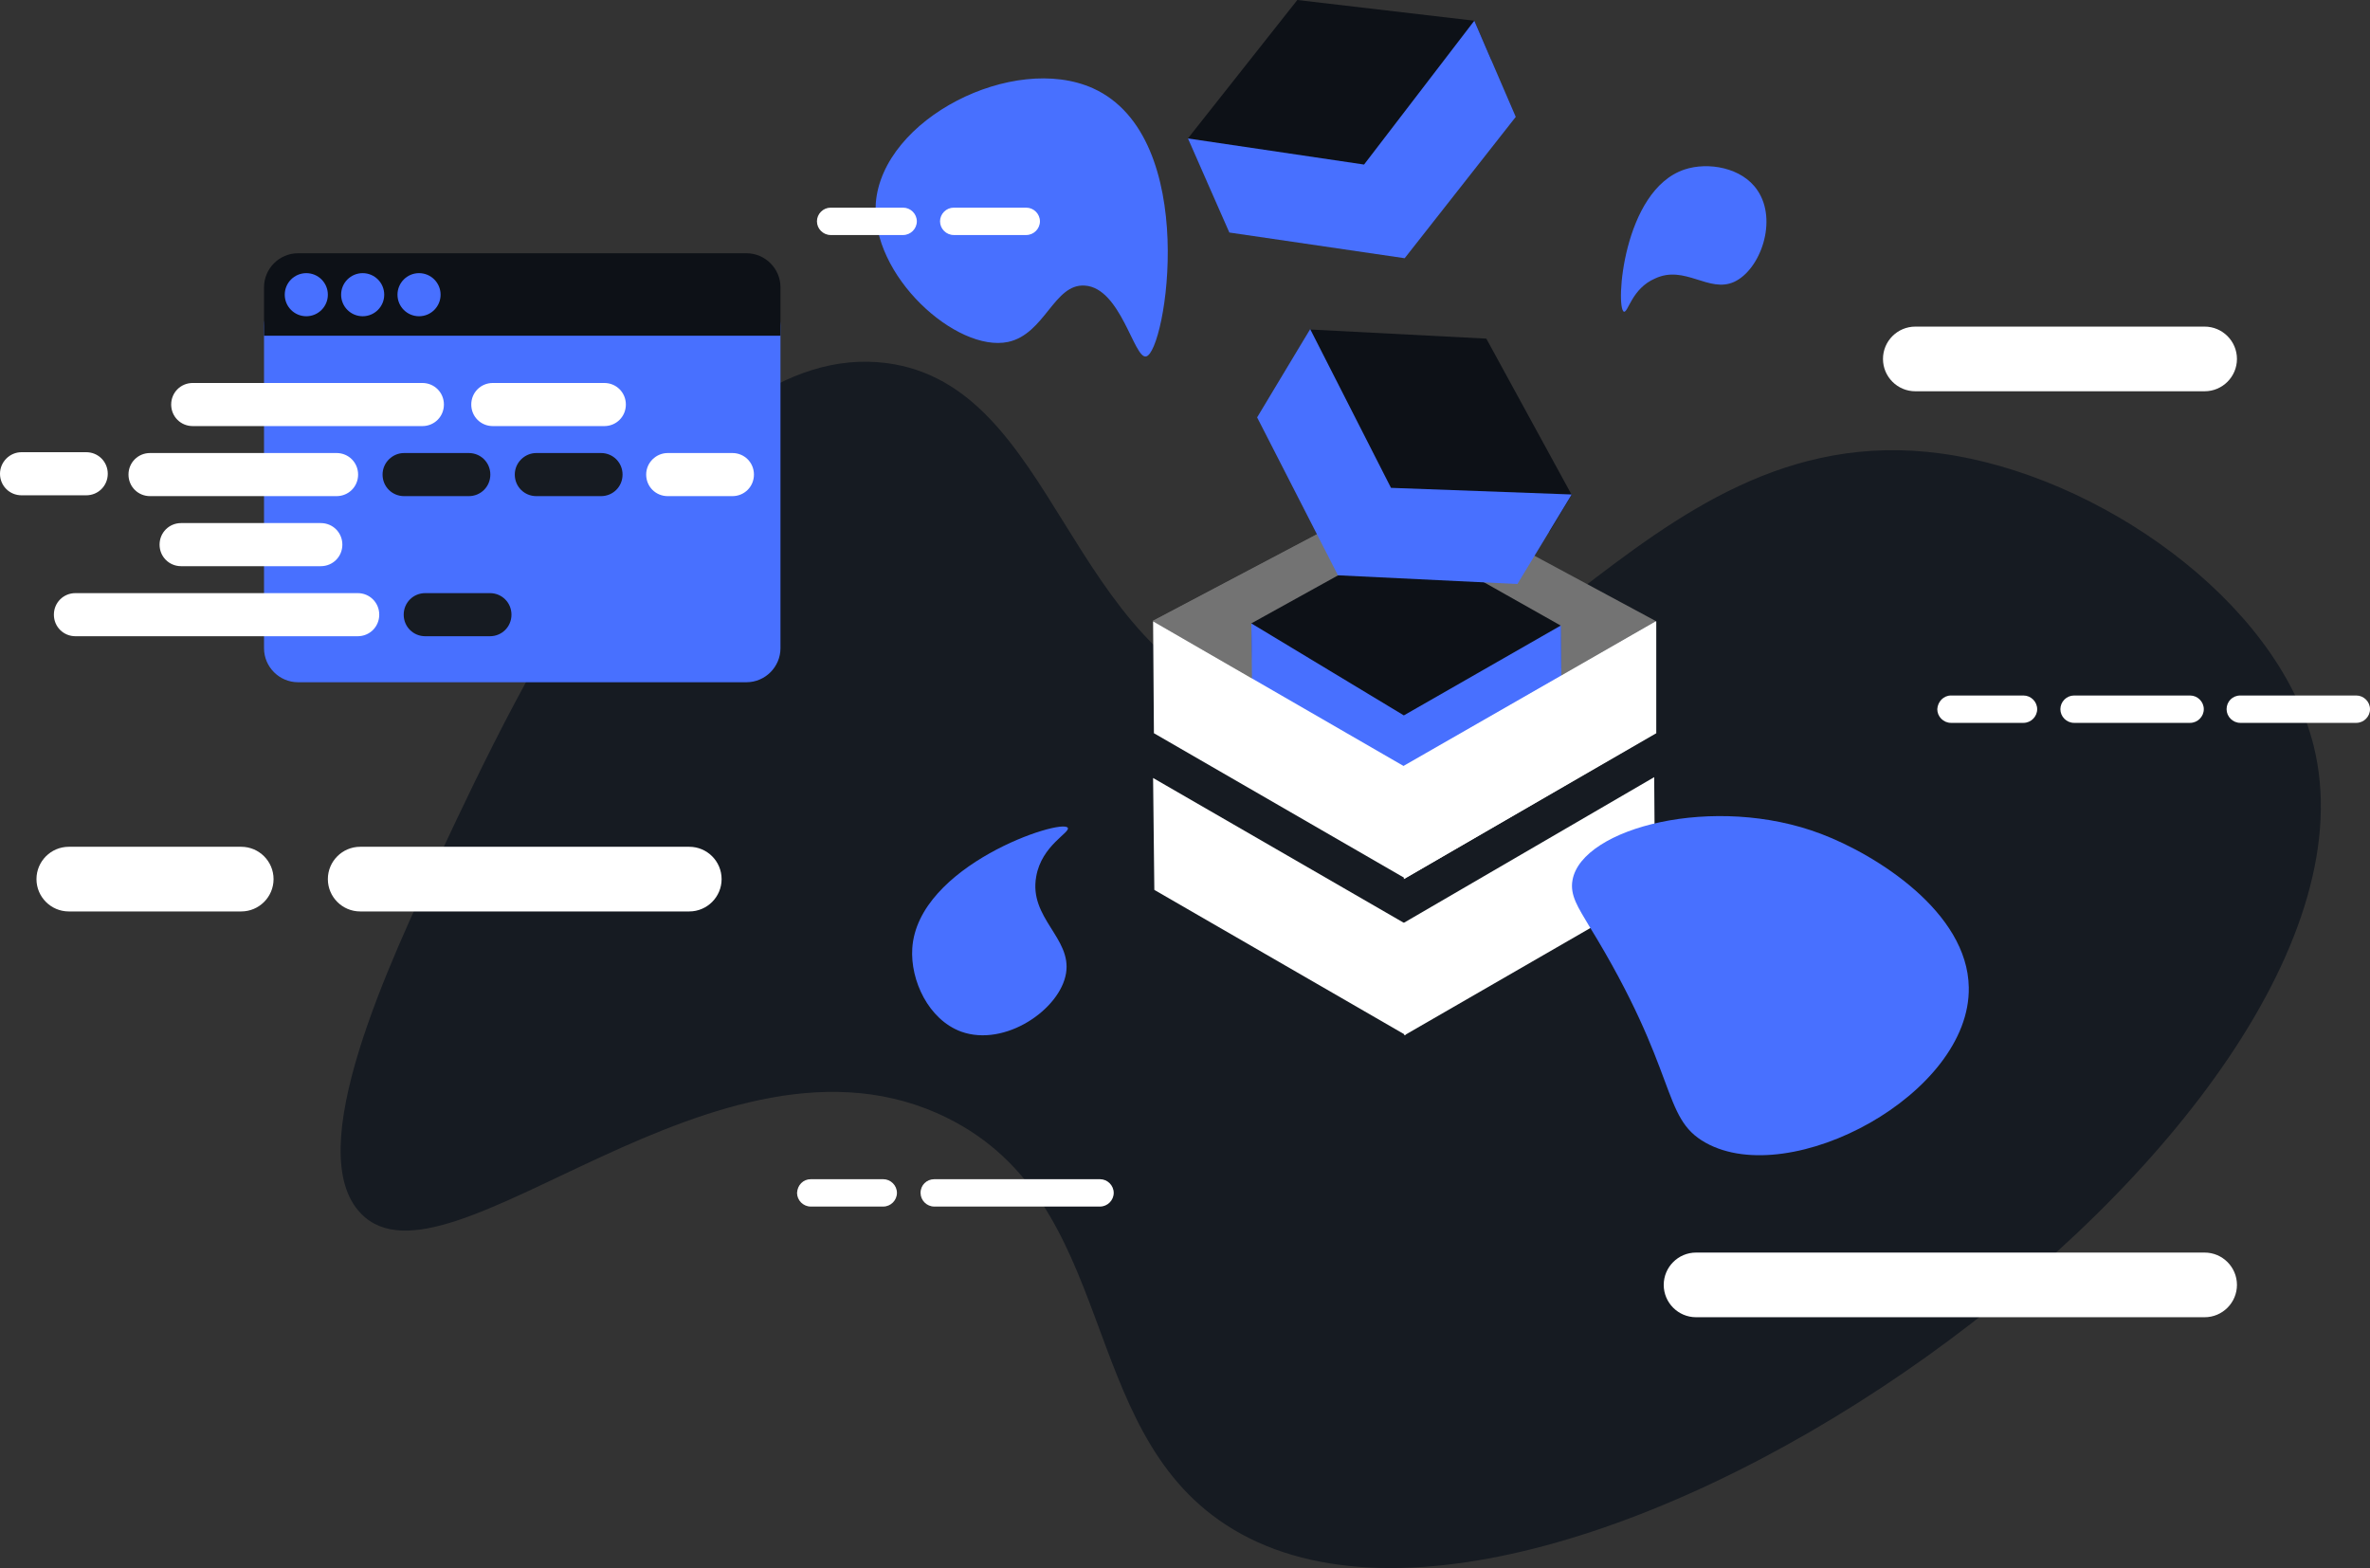 <?xml version="1.0" encoding="utf-8"?>
<!-- Generator: Adobe Illustrator 26.2.1, SVG Export Plug-In . SVG Version: 6.00 Build 0)  -->
<svg version="1.1" id="a" xmlns="http://www.w3.org/2000/svg" xmlns:xlink="http://www.w3.org/1999/xlink" x="0px" y="0px" viewBox="0 0 571.8 378.4" style="enable-background:new 0 0 571.8 378.4;" xml:space="preserve">
    <rect x="0" y="0" width="571.8" height="378.4" fill="#333333" stroke="none"/>
    <style type="text/css">
        .st0{fill:#FFFFFF;}
	.st1{fill:#161B22;}
	.st2{fill:#737373;}
	.st3{fill:#4870FF;}
	.st4{fill:#0D1117;}

    
    .floating-cube {
        animation: floatAnim 5s ease-in-out infinite;

      }
      .floating-cube2 {
        animation: floatAnim2 5s ease-in-out infinite;
        <!-- animation: rotating 30s linear infinite; -->
        }

      .floating-cube3 {
        animation: floatAnim3 5s ease-in-out infinite;
      }

      .floating-window {
        animation: floatAnimx 5s ease-in-out infinite;
      }

      @keyframes rotating {
  from {
    -ms-transform: rotate(20deg);
    -moz-transform: rotate(20deg);
    -webkit-transform: rotate(20deg);
    -o-transform: rotate(20deg);
    transform: rotate(20deg);
  }
  to {
    -ms-transform: rotate(360deg);
    -moz-transform: rotate(360deg);
    -webkit-transform: rotate(360deg);
    -o-transform: rotate(360deg);
    transform: rotate(360deg);
  }
}

      @keyframes tiltImage {
  0% {
    transform: skewY(5deg);
  }
  50% {
    transform: skewY(-5deg);
  }
  100% {
    transform: skewY(5deg);
  }
}


      @keyframes floatAnim {
        0% {
          transform: translate(0px,0px);
          -ms-transform: rotate(0deg);
    -moz-transform: rotate(0deg);
    -webkit-transform: rotate(0deg);
    -o-transform: rotate(0deg);
    transform: rotate(0deg);
        }
        50% {
          transform: translate(0px,15px);
             -ms-transform: rotate(5deg);
    -moz-transform: rotate(5deg);
    -webkit-transform: rotate(5deg);
    -o-transform: rotate(5deg);
    transform: rotate(5deg);
           
        }
        100% {
          transform: translate(0px,0px);
          -ms-transform: rotate(0deg);
    -moz-transform: rotate(0deg);
    -webkit-transform: rotate(0deg);
    -o-transform: rotate(0deg);
    transform: rotate(0deg);
        }
      }

      @keyframes floatAnim2 {
        0% {
          transform: translate(10px,-10px);
        }
        40% {
          transform: translate(10px,0px);
        }
        100% {
          transform: translate(10px,-10px);
        }
      }

       @keyframes floatAnimx {
        0% {
          transform: translate(0px,0px);
        }
        40% {
          transform: translate(10px,0px);
        }
        100% {
          transform: translate(0px,0px);
        }
      }

      @keyframes floatAnim3 {
        0% {
          transform: translate(0px,-10px);
        }
        50% {
          transform: translate(0px,5px);
        }
        100% {
          transform: translate(0px,-10px);
        }
    </style>
    <path class="st0" d="M405.2,155.5l-66.6-35.8l-1,37.2l0.3,37.2L405.2,155.5z" />
    <path class="st1" d="M106.6,205.3c18.3-38.9,58.3-124,107.3-117.7c41.3,5.4,43,69.8,90.2,83.6c58.5,17.1,90.1-71.8,164.1-61.8
	c37.9,5.1,81.2,35.4,90,70.5c22.8,91.5-184.3,238.9-262.4,188c-36.3-23.6-25.7-77.6-67.3-98.2c-55.1-27.3-120.4,44.7-141.4,23.1
	C72.5,277.8,93.8,232.5,106.6,205.3L106.6,205.3z" />
    <path class="st2" d="M399.6,149.9l-60.2-32.4l-61.2,32.3l60.6,35L399.6,149.9z" />
    <path class="st0" d="M278.2,187.7l60.6,35l3.8,7.3v3l-3.5,16.7l-60.6-35L278.2,187.7L278.2,187.7z" />
    <path class="st0" d="M338.6,222.7l0.2,27.1l60.5-34.9l-0.2-27.4L338.6,222.7L338.6,222.7z" />
    <path class="st3" d="M391.8,75.2c-2.1-0.8-0.3-29.3,14.6-34.3c5.7-1.9,13.9-0.5,17.6,5c5,7.3,0.7,19.2-5.6,22.1
	c-6.1,2.8-11.9-4.2-19.1-0.8C393.7,69.6,392.8,75.5,391.8,75.2L391.8,75.2z" />
    <path class="st2" d="M339.3,117.5l-61.2,32.3l60.6,35" />
    <g id="cube3" class="floating-cube3">
        <path class="st4" d="M301.9,150.4l37.2-20.6l37.4,21.1l0.1,10.3L338.8,183l-36.6-21.1L301.9,150.4L301.9,150.4z" />
        <path class="st3" d="M301.9,150.4l36.8,22.2l37.9-21.7l0.2,25.3l-37.9,21.1l-36.7-22.1L301.9,150.4z" />
    </g>
    <path class="st0" d="M278.2,149.9l60.6,35l60.8-35v27l-60.6,35l-60.6-35L278.2,149.9L278.2,149.9z" />
    <path class="st0" d="M338.6,184.8l0.1,27.3l60.8-35.3v-26.9L338.6,184.8L338.6,184.8z" />
    <path class="st3" d="M257.6,199.7c-1.6-2.3-36.2,9.1-37.5,29.1c-0.5,7.7,3.9,17.2,11.8,20.1c10.6,3.8,23.9-5.4,25.3-14.1
	c1.4-8.5-9-13.3-7.2-23.3C251.3,203.9,258.4,200.8,257.6,199.7L257.6,199.7z" />
    <path class="st3" d="M379.4,212.3c2.3-12.6,34.3-20.9,60-11.1c13.2,5,35.3,18.8,35.6,37c0.5,25.7-42.9,49-63.5,37.5
	c-10.9-6.1-6.2-16.7-28.1-52.3C380.8,219,378.7,216,379.4,212.3L379.4,212.3z" />
    <path class="st3" d="M263.7,21.3c-19.2-8.6-50.8,7.3-52.4,27.7c-1.3,17.5,19.5,36.1,31.9,33.5c8.9-1.9,11.1-14.1,18.5-13.6
	c8.7,0.5,11.9,17.7,14.8,17.1C281.3,85.1,289.8,33.1,263.7,21.3L263.7,21.3z" />
    <g id="cube2" class="floating-cube2">
        <path class="st4" d="M316.1,79.5l42.5,2.2l20.6,37.7l-5.3,8.8l-43.6-1.5l-20-37.3L316.1,79.5L316.1,79.5z" />
        <path class="st3" d="M316.1,79.4l19.5,38.3l43.6,1.6l-13.1,21.6l-43.3-2.1l-19.5-38.1C303.3,100.7,316.1,79.4,316.1,79.4z" />
    </g>
    <g id="cube1" class="floating-cube">
        <path class="st4" d="M286.6,33.4L313,0l42.7,5l4.1,9.4l-26.5,34.8l-42-5.3L286.6,33.4L286.6,33.4z" />
        <path class="st3" d="M286.6,33.4l42.5,6.3L355.7,5l10,23.2l-26.8,34.1l-42.3-6.2L286.6,33.4z" />
    </g>
    <g id="window" class="floating-window">
        <path class="st3" d="M71.9,70.4h108.2c4.5,0,8.2,3.7,8.2,8.2v77.8c0,4.5-3.7,8.2-8.2,8.2H71.9c-4.5,0-8.2-3.7-8.2-8.2V78.6
		C63.7,74.1,67.4,70.4,71.9,70.4z" />
        <path class="st4" d="M71.9,61.1h108.2c4.5,0,8.2,3.7,8.2,8.2V81H63.7V69.3C63.7,64.8,67.4,61.1,71.9,61.1L71.9,61.1z" />
        <circle class="st3" cx="73.9" cy="71.1" r="5.2" />
        <circle class="st3" cx="87.5" cy="71.1" r="5.2" />
        <circle class="st3" cx="101.1" cy="71.1" r="5.2" />
    </g>
    <g id="window-code">
        <path class="st0" d="M46.5,92.4h55.4c2.9,0,5.2,2.3,5.2,5.2v0c0,2.9-2.3,5.2-5.2,5.2H46.5c-2.9,0-5.2-2.3-5.2-5.2v0
		C41.3,94.7,43.6,92.4,46.5,92.4z" />
        <path class="st0" d="M118.9,92.4h26.9c2.9,0,5.2,2.3,5.2,5.2v0c0,2.9-2.3,5.2-5.2,5.2h-26.9c-2.9,0-5.2-2.3-5.2-5.2v0
		C113.7,94.7,116,92.4,118.9,92.4z" />
        <path class="st0" d="M36.2,109.3h45c2.9,0,5.2,2.3,5.2,5.2v0c0,2.9-2.3,5.2-5.2,5.2h-45c-2.9,0-5.2-2.3-5.2-5.2v0
		C31,111.6,33.3,109.3,36.2,109.3z" />
        <path class="st1" d="M97.5,109.3h15.6c2.9,0,5.2,2.3,5.2,5.2v0c0,2.9-2.3,5.2-5.2,5.2H97.5c-2.9,0-5.2-2.3-5.2-5.2v0
		C92.3,111.6,94.7,109.3,97.5,109.3z" />
        <path class="st1" d="M129.4,109.3H145c2.9,0,5.2,2.3,5.2,5.2v0c0,2.9-2.3,5.2-5.2,5.2h-15.6c-2.9,0-5.2-2.3-5.2-5.2v0
		C124.2,111.6,126.6,109.3,129.4,109.3z" />
        <path class="st0" d="M43.7,126.2h33.7c2.9,0,5.2,2.3,5.2,5.2v0c0,2.9-2.3,5.2-5.2,5.2H43.7c-2.9,0-5.2-2.3-5.2-5.2v0
		C38.5,128.5,40.8,126.2,43.7,126.2z" />
        <path class="st0" d="M18.2,143.1h68.1c2.9,0,5.2,2.3,5.2,5.2v0c0,2.9-2.3,5.2-5.2,5.2H18.2c-2.9,0-5.2-2.3-5.2-5.2v0
		C13,145.4,15.3,143.1,18.2,143.1z" />
        <path class="st1" d="M102.6,143.1h15.6c2.9,0,5.2,2.3,5.2,5.2v0c0,2.9-2.3,5.2-5.2,5.2h-15.6c-2.9,0-5.2-2.3-5.2-5.2v0
		C97.4,145.4,99.7,143.1,102.6,143.1z" />
        <path class="st0" d="M161.1,109.3h15.6c2.9,0,5.2,2.3,5.2,5.2v0c0,2.9-2.3,5.2-5.2,5.2h-15.6c-2.9,0-5.2-2.3-5.2-5.2v0
		C155.9,111.6,158.3,109.3,161.1,109.3z" />
        <path class="st0" d="M5.2,109.1h15.6c2.9,0,5.2,2.3,5.2,5.2v0c0,2.9-2.3,5.2-5.2,5.2H5.2c-2.9,0-5.2-2.3-5.2-5.2v0
		C0,111.5,2.3,109.1,5.2,109.1z" />
    </g>
    <path class="st0" d="M540.5,167.8h28c1.8,0,3.3,1.5,3.3,3.3v0c0,1.8-1.5,3.3-3.3,3.3h-28c-1.8,0-3.3-1.5-3.3-3.3v0
	C537.2,169.3,538.6,167.8,540.5,167.8z" />
    <path class="st0" d="M500.4,167.8h28c1.8,0,3.3,1.5,3.3,3.3v0c0,1.8-1.5,3.3-3.3,3.3h-28c-1.8,0-3.3-1.5-3.3-3.3v0
	C497.1,169.3,498.6,167.8,500.4,167.8z" />
    <path class="st0" d="M470.7,167.8h17.5c1.8,0,3.3,1.5,3.3,3.3v0c0,1.8-1.5,3.3-3.3,3.3h-17.5c-1.8,0-3.3-1.5-3.3-3.3v0
	C467.5,169.3,468.9,167.8,470.7,167.8z" />
    <path class="st0" d="M200.4,50.1h17.5c1.8,0,3.3,1.5,3.3,3.3l0,0c0,1.8-1.5,3.3-3.3,3.3h-17.5c-1.8,0-3.3-1.5-3.3-3.3l0,0
	C197.1,51.6,198.6,50.1,200.4,50.1z" />
    <path class="st0" d="M230.1,50.1h17.5c1.8,0,3.3,1.5,3.3,3.3l0,0c0,1.8-1.5,3.3-3.3,3.3h-17.5c-1.8,0-3.3-1.5-3.3-3.3l0,0
	C226.8,51.6,228.3,50.1,230.1,50.1z" />
    <path class="st0" d="M86.9,204.3h79.4c4.3,0,7.8,3.5,7.8,7.8l0,0c0,4.3-3.5,7.8-7.8,7.8H86.9c-4.3,0-7.8-3.5-7.8-7.8l0,0
	C79.1,207.8,82.6,204.3,86.9,204.3z" />
    <path class="st0" d="M462.1,78.8h69.8c4.3,0,7.8,3.5,7.8,7.8v0c0,4.3-3.5,7.8-7.8,7.8h-69.8c-4.3,0-7.8-3.5-7.8-7.8v0
	C454.3,82.3,457.8,78.8,462.1,78.8z" />
    <path class="st0" d="M409.2,302.2h122.7c4.3,0,7.8,3.5,7.8,7.8v0c0,4.3-3.5,7.8-7.8,7.8H409.2c-4.3,0-7.8-3.5-7.8-7.8v0
	C401.4,305.7,404.9,302.2,409.2,302.2z" />
    <path class="st0" d="M16.6,204.3h41.6c4.3,0,7.8,3.5,7.8,7.8l0,0c0,4.3-3.5,7.8-7.8,7.8H16.6c-4.3,0-7.8-3.5-7.8-7.8l0,0
	C8.8,207.8,12.3,204.3,16.6,204.3z" />
    <path class="st0" d="M195.6,284.5h17.5c1.8,0,3.3,1.5,3.3,3.3v0c0,1.8-1.5,3.3-3.3,3.3h-17.5c-1.8,0-3.3-1.5-3.3-3.3v0
	C192.4,285.9,193.8,284.5,195.6,284.5z" />
    <path class="st0" d="M225.4,284.5h40c1.8,0,3.3,1.5,3.3,3.3v0c0,1.8-1.5,3.3-3.3,3.3h-40c-1.8,0-3.3-1.5-3.3-3.3v0
	C222.1,285.9,223.6,284.5,225.4,284.5z" />
</svg>